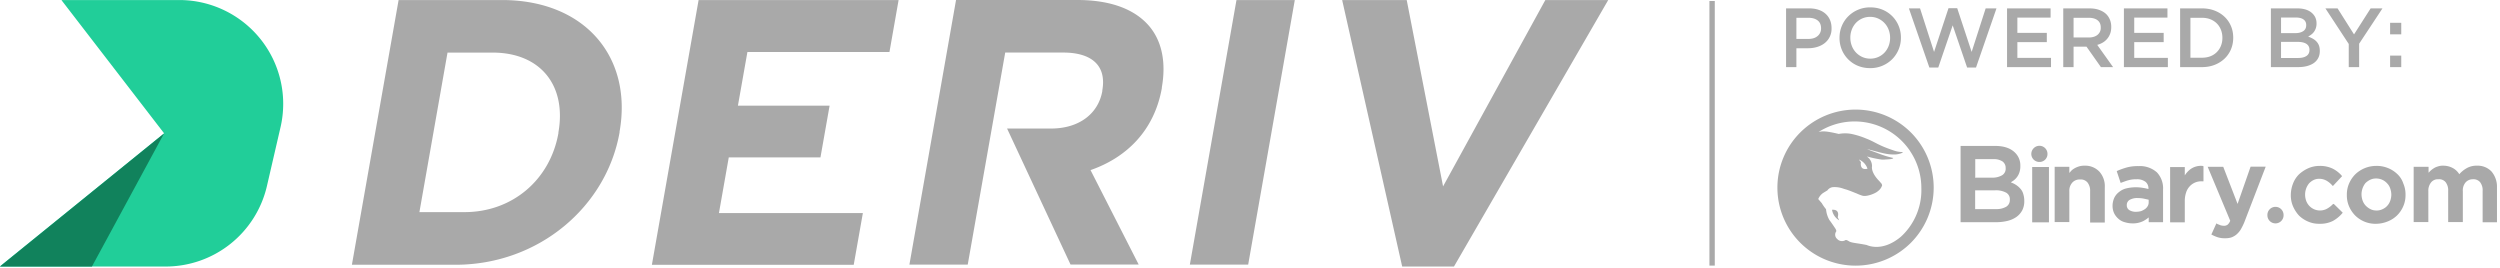 <svg xmlns="http://www.w3.org/2000/svg" width="149" height="16"><g fill="none"><path fill="#21CE99" data-theme="none" d="M3.673.002V.02L9.78 7.945.004 15.868v.017h9.872a6.197 6.197 0 0 0 6.03-4.785l.817-3.533a6.177 6.177 0 0 0-1.191-5.229A6.204 6.204 0 0 0 10.695.002H3.673z"/><path fill="#11825C" data-theme="none" d="M9.774 7.96l-4.295 7.925H0z"/><path fill="#a9a9a9" d="M23.757.002h6.156c4.966 0 7.797 3.413 7.014 7.84v.045c-.784 4.44-4.825 7.893-9.79 7.893h-6.164L23.757.002zm3.929 12.64c2.845 0 5.103-1.92 5.596-4.71v-.045c.492-2.793-1.068-4.753-3.925-4.753h-2.685l-1.675 9.508h2.689zM41.637.002h11.92l-.545 3.096h-8.466l-.566 3.2h5.464l-.545 3.084h-5.465l-.585 3.316h8.578l-.545 3.084h-12.03zm23.359 10.136c2.137-.743 3.798-2.347 4.25-4.888v-.045c.262-1.493 0-2.726-.717-3.605C67.674.563 66.214 0 64.207 0H56.98l-2.779 15.77h3.476l2.234-12.638h3.453c1.693 0 2.597.766 2.334 2.253v.044c-.235 1.33-1.364 2.232-3.057 2.232h-2.619l3.782 8.106h4.062l-2.871-5.63zM73.694.002h3.476l-2.779 15.77h-3.476zm6.298 0h3.848l2.167 11.106L92.102.002h3.748l-9.193 15.883H83.57zm44.244 9.873a1.022 1.022 0 0 0-.352.051 1.226 1.226 0 0 0-.287.133.775.775 0 0 0-.213.194l-.052.053v-.365h-.874v3.294h.874v-1.837a.722.722 0 0 1 .182-.52.584.584 0 0 1 .457-.181.522.522 0 0 1 .445.18c.112.15.167.335.156.521v1.863h.874v-2.097a1.298 1.298 0 0 0-.314-.924 1.156 1.156 0 0 0-.896-.365zm3.199.025a2.493 2.493 0 0 0-.678.08c-.187.053-.37.118-.55.194l-.05.028.234.701.064-.025c.144-.051.274-.105.428-.143.15-.038.303-.055.457-.051a.814.814 0 0 1 .535.155.497.497 0 0 1 .17.427 2.53 2.53 0 0 0-.3-.064 2.48 2.48 0 0 0-1.018.026 1.093 1.093 0 0 0-.428.213.945.945 0 0 0-.288.35 1.165 1.165 0 0 0-.103.482v-.002c-.001.158.034.314.103.456.066.125.155.236.263.327.11.093.239.16.378.194.148.044.301.066.455.066a1.38 1.38 0 0 0 .642-.143c.111-.06.217-.132.314-.213v.286h.855v-1.94a1.38 1.38 0 0 0-.365-1.03 1.524 1.524 0 0 0-1.118-.373zm-.144 2.723a.722.722 0 0 1-.39-.105.326.326 0 0 1-.144-.285v-.013a.343.343 0 0 1 .156-.299.893.893 0 0 1 .496-.117c.127 0 .254.012.378.038.105.026.195.039.274.064v.132a.445.445 0 0 1-.051.233.549.549 0 0 1-.159.183 1.07 1.07 0 0 1-.248.13 1.285 1.285 0 0 1-.312.039zm6.069-.469l-.855-2.213h-.928l1.345 3.217a.602.602 0 0 1-.156.233.362.362 0 0 1-.214.066 1.013 1.013 0 0 1-.194-.026l-.197-.078-.064-.039-.301.664.053.025c.112.06.23.108.35.145.14.04.284.057.428.051.124.004.248-.013.366-.05.109-.04.21-.098.299-.171.096-.083.18-.18.248-.286.08-.138.151-.28.214-.427l1.282-3.332h-.9l-.776 2.22zm5.678.015a1.43 1.43 0 0 1-.353.273.876.876 0 0 1-1.235-.47 1.092 1.092 0 0 1-.066-.365v-.012c0-.242.083-.476.235-.664a.951.951 0 0 1 .26-.196.739.739 0 0 1 .34-.079.882.882 0 0 1 .428.105c.128.071.242.164.34.273l.053.053.548-.587-.039-.05a1.765 1.765 0 0 0-.536-.406 1.741 1.741 0 0 0-.77-.156c-.233 0-.464.049-.678.143a2.055 2.055 0 0 0-.55.365 1.55 1.55 0 0 0-.352.548 1.9 1.9 0 0 0-.13.663v.024c-.003.228.041.454.13.663.087.201.206.387.353.549.159.154.345.278.55.364.213.091.444.136.677.13.276.011.55-.047.797-.168.207-.115.392-.265.548-.444l.038-.05-.534-.524-.054.018zm3.85-1.786a1.71 1.71 0 0 0-.562-.365 1.741 1.741 0 0 0-.705-.13c-.468 0-.918.182-1.253.508a1.785 1.785 0 0 0-.366.548c-.089.21-.133.436-.13.663v.024c-.003.228.041.454.13.663.086.204.21.39.366.549a1.713 1.713 0 0 0 1.24.495c.242-.002.481-.05.705-.143.21-.083.4-.207.56-.365a1.69 1.69 0 0 0 .366-.548c.09-.21.134-.436.13-.664v-.013a1.612 1.612 0 0 0-.13-.663 1.35 1.35 0 0 0-.35-.56zm-1.255 2.163a.777.777 0 0 1-.35-.079 1.056 1.056 0 0 1-.289-.213.87.87 0 0 1-.182-.299 1.148 1.148 0 0 1-.066-.365v-.012c.002-.242.085-.477.235-.666.081-.078.173-.144.274-.194a.784.784 0 0 1 .366-.08.87.87 0 0 1 .654.293.766.766 0 0 1 .181.299c.042.117.064.24.067.365v.012a1.148 1.148 0 0 1-.067.365.87.87 0 0 1-.181.299.806.806 0 0 1-.276.196.797.797 0 0 1-.366.08zm6.854-2.332a1.13 1.13 0 0 0-.855-.339c-.23-.008-.456.05-.652.169-.153.09-.29.205-.406.339a1.046 1.046 0 0 0-.338-.34 1.193 1.193 0 0 0-.614-.168.906.906 0 0 0-.34.051.882.882 0 0 0-.273.133c-.078.052-.15.113-.214.181a.177.177 0 0 1-.053.051v-.35h-.888v3.294h.875v-1.837a.773.773 0 0 1 .17-.533.511.511 0 0 1 .428-.181.5.5 0 0 1 .428.168c.112.15.168.334.156.52v1.863h.874v-1.837a.729.729 0 0 1 .17-.533.571.571 0 0 1 .427-.181.514.514 0 0 1 .427.168.782.782 0 0 1 .156.534v1.862h.855v-2.084a1.396 1.396 0 0 0-.333-.95zm-27.369-.26h1v3.296h-1zm.912-.783a.48.48 0 0 0-.48-.482.489.489 0 0 0-.484.482.48.48 0 0 0 .483.482.473.473 0 0 0 .481-.482zm14.07 3.661a.482.482 0 1 0-.963 0 .482.482 0 0 0 .964 0zm-15.7-1.602a1.229 1.229 0 0 0-.287-.235 1.183 1.183 0 0 0-.214-.104l-.051-.026.038-.026.118-.078a.97.97 0 0 0 .357-.5c.038-.122.056-.25.051-.377V9.87a1.053 1.053 0 0 0-.312-.768c-.274-.273-.667-.405-1.201-.405h-2.048v4.546h2.099a2.94 2.94 0 0 0 .693-.077c.19-.045.372-.124.534-.235.148-.106.268-.244.353-.405.082-.17.122-.357.117-.546v-.013a1.34 1.34 0 0 0-.064-.416.753.753 0 0 0-.184-.322zm-2.675-.691V9.485h1.082a.916.916 0 0 1 .55.143c.116.09.184.23.18.377v.013a.448.448 0 0 1-.213.427c-.179.101-.382.15-.588.143h-1.017v-.04l.006-.01zm2.06 1.354a.46.46 0 0 1-.213.427c-.184.101-.391.15-.6.143h-1.253v-1.12h1.186c.231-.014.462.035.667.143a.446.446 0 0 1 .214.427v-.02zm11.487-2.005a1.07 1.07 0 0 0-.744.213c-.124.1-.23.218-.314.352v-.495h-.875v3.294h.875V11.99a1.586 1.586 0 0 1 .079-.52.98.98 0 0 1 .213-.365.93.93 0 0 1 .719-.299h.102v-.9l-.055-.017zm-22.083 2.615a.885.885 0 0 0 .428.628l-.09-.184s.17-.482-.338-.444z"/><path fill="#a9a9a9" d="M113.888 7.893a4.667 4.667 0 0 0-6.59 0 4.644 4.644 0 0 0 0 6.577 4.667 4.667 0 0 0 6.59 0 4.657 4.657 0 0 0 0-6.577zm-.483 6.11c-.054.051-.105.103-.156.143-1.123.911-1.984.455-1.997.455-.588-.118-.877-.118-1.045-.214-.039-.028-.17-.104-.214-.079a.392.392 0 0 1-.456-.025l-.04-.04a.332.332 0 0 1-.064-.442c.038-.039-.039-.169-.039-.169s-.214-.326-.365-.523a1.58 1.58 0 0 1-.197-.64 2.45 2.45 0 0 1-.248-.352c-.038-.05-.092-.104-.13-.155a.6.6 0 0 1-.08-.092v-.026a.854.854 0 0 1 .261-.326c.054-.039.276-.169.276-.169a.456.456 0 0 1 .338-.196c.223-.013.446.023.654.105l.143.04c.235.077.443.169.614.233.11.052.223.096.34.132.286.077.808-.158.912-.262a.68.68 0 0 0 .261-.35.234.234 0 0 0-.066-.145.924.924 0 0 1-.103-.118l-.027-.025c-.496-.52-.404-.854-.404-.854a.69.69 0 0 0-.261-.546l-.026-.025-.013-.013c.249.071.502.128.757.168.112.023.227.027.34.013.26-.013.455-.025.468-.092a5.115 5.115 0 0 1-.678-.194c-.248-.091-.286-.104-.457-.17a3.853 3.853 0 0 1-.428-.169c.888.235 1.174.326 1.578.326.101.004.203-.005.301-.027.052-.013.236-.051.261-.118a1.555 1.555 0 0 1-.496-.076c-1.03-.34-1.122-.508-1.697-.73a4.783 4.783 0 0 0-.874-.273 2.011 2.011 0 0 0-.757 0c-.783-.184-.966-.17-1.202-.117a3.984 3.984 0 0 1 5.443 1.12l.013.025c.435.647.667 1.41.667 2.189a3.761 3.761 0 0 1-1.107 2.803zm-2.61-4.495c.241.1.427.3.508.549-.496.117-.391-.39-.391-.39l-.118-.159zM101.882.06h.319v15.77h-.319zm5.898 2.26c.233 0 .417-.058.552-.175a.568.568 0 0 0 .203-.45v-.01c0-.207-.068-.362-.205-.468-.137-.105-.32-.157-.55-.157h-.715v1.26h.715zM106.45.5h1.38c.203 0 .387.027.552.083.166.055.305.134.42.237.116.103.204.227.265.37.062.143.093.303.093.48v.01a1.075 1.075 0 0 1-.41.89c-.127.1-.275.176-.445.227-.17.052-.352.078-.545.078h-.695V4h-.615V.5zm5.02 2.995a1.154 1.154 0 0 0 .85-.363c.103-.111.184-.242.243-.392.058-.15.087-.31.087-.48v-.01c0-.17-.03-.33-.088-.482a1.185 1.185 0 0 0-.623-.663 1.146 1.146 0 0 0-.479-.1 1.154 1.154 0 0 0-.85.363 1.225 1.225 0 0 0-.242.392 1.3 1.3 0 0 0-.088.48v.01c0 .17.03.33.088.482a1.185 1.185 0 0 0 .622.663c.147.067.307.1.48.1zm-.01.565a1.87 1.87 0 0 1-.74-.142 1.758 1.758 0 0 1-.95-.96 1.812 1.812 0 0 1-.135-.698v-.01c0-.247.045-.48.135-.698.09-.218.217-.41.38-.575a1.829 1.829 0 0 1 1.32-.537c.27 0 .517.047.74.143a1.758 1.758 0 0 1 .95.96c.09.218.135.45.135.697v.01a1.804 1.804 0 0 1-.515 1.272 1.829 1.829 0 0 1-1.32.538zM113.77.5h.665l.835 2.595.86-2.605h.52l.86 2.605.835-2.595h.645l-1.22 3.525h-.53l-.86-2.515-.86 2.515h-.53L113.77.5zm5.85 0h2.595v.55h-1.98v.91h1.755v.55h-1.755v.94h2.005V4h-2.62V.5zm4.865 1.735c.22 0 .395-.052.525-.157a.52.52 0 0 0 .195-.428v-.01c0-.19-.063-.334-.19-.432-.127-.099-.305-.148-.535-.148h-.895v1.175h.9zM122.97.5h1.56c.22 0 .415.03.585.093.17.061.312.147.425.257.093.097.165.208.215.335.05.127.075.267.075.42v.01c0 .143-.02.272-.063.387a1.013 1.013 0 0 1-.434.53c-.102.062-.215.11-.338.143L125.94 4h-.725l-.86-1.22h-.77V4h-.615V.5zm3.615 0h2.595v.55h-1.98v.91h1.755v.55H127.2v.94h2.005V4h-2.62V.5zm4.655 2.94c.183 0 .35-.03.5-.087a1.089 1.089 0 0 0 .627-.621c.059-.145.088-.302.088-.472v-.01c0-.17-.03-.328-.088-.475a1.103 1.103 0 0 0-.244-.377 1.123 1.123 0 0 0-.383-.248c-.15-.06-.317-.09-.5-.09h-.69v2.38h.69zM129.935.5h1.305c.273 0 .524.044.752.132.229.089.425.211.59.368.166.157.293.34.383.552.09.212.135.441.135.688v.01c0 .247-.045.477-.135.69a1.63 1.63 0 0 1-.382.555 1.81 1.81 0 0 1-.59.37c-.229.09-.48.135-.753.135h-1.305V.5zm7.035 2.955c.21 0 .375-.04.495-.12.12-.08.18-.2.18-.36v-.01c0-.15-.06-.266-.178-.347-.118-.082-.299-.123-.542-.123h-.975v.96h1.02zm-.18-1.48c.2 0 .36-.04.48-.118.12-.078.18-.197.18-.357v-.01c0-.14-.052-.25-.157-.327-.106-.079-.258-.118-.458-.118h-.885v.93h.84zM135.345.5h1.57c.403 0 .708.103.915.31.157.157.235.35.235.58v.01a.816.816 0 0 1-.153.498.778.778 0 0 1-.16.162 1.364 1.364 0 0 1-.187.12c.103.037.197.08.282.127a.909.909 0 0 1 .22.173.7.7 0 0 1 .143.235c.033.09.05.195.05.315v.01c0 .157-.03.295-.093.415a.824.824 0 0 1-.262.3c-.113.08-.25.14-.41.183-.16.041-.337.062-.53.062h-1.62V.5zm4.64 2.12L138.595.5h.725l.98 1.55.99-1.55h.705l-1.39 2.105V4h-.62V2.62zm2.465.695h.665V4h-.665v-.685zm0-1.955h.665v.685h-.665V1.36z"/></g></svg>
